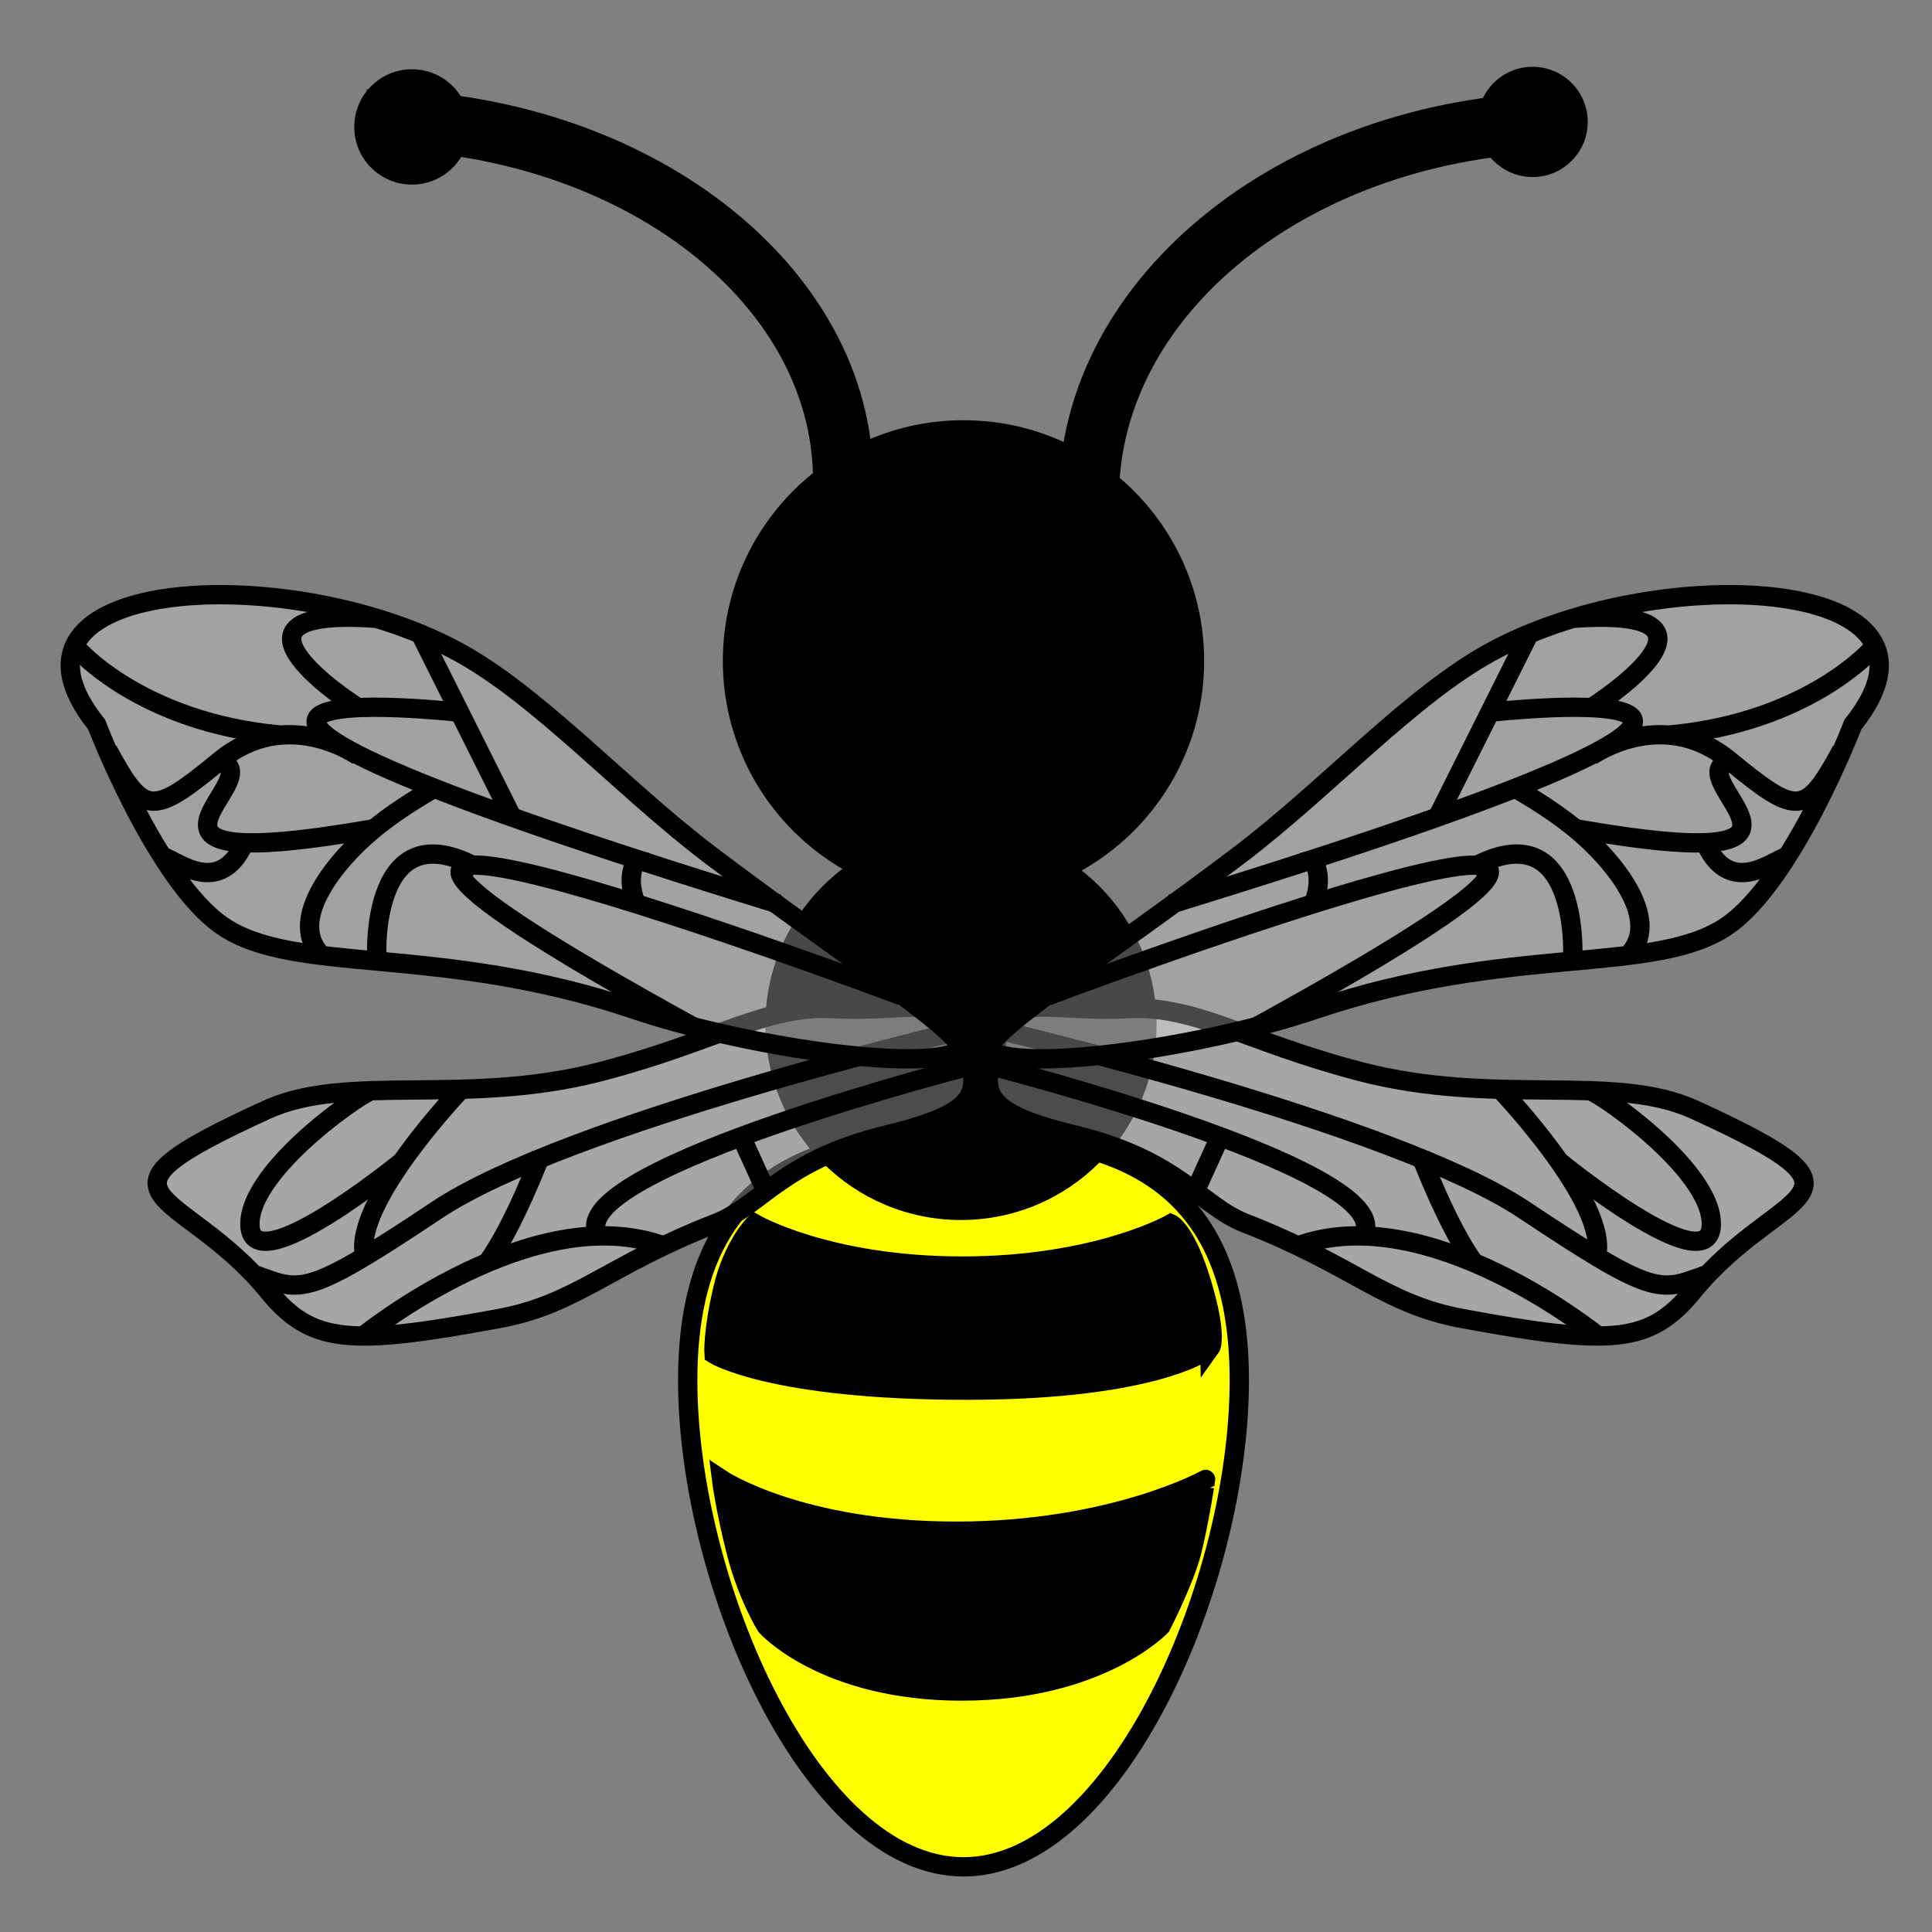 <?xml version="1.0" encoding="utf-8"?>
<!DOCTYPE svg PUBLIC "-//W3C//DTD SVG 1.1//EN" "http://www.w3.org/Graphics/SVG/1.1/DTD/svg11.dtd">
<svg version="1.1" xmlns="http://www.w3.org/2000/svg" xmlns:xlink="http://www.w3.org/1999/xlink" x="0px" y="0px" width="100px" height="100px" viewBox="0 0 100 100" enable-background="new 0 0 100 100" xml:space="preserve">
	<rect x="0" y="0" width="100" height="100" fill="#808080" stroke="none"/>
	<defs>
		<style>
			#Wings>g {
				animation-timing-function: ease-in-out;
				animation-direction: alternate;
			}
			@keyframes top_left_animation {
				  0% { transform: rotate(-20deg); }
				100% { transform: rotate(20deg); }
			}
			#Top_Left_Wing {
				animation: top_left_animation .20s infinite;
				transform-origin: 100% 100%;
			}
			@keyframes top_right_animation {
				  0% { transform: rotate(20deg); }
				100% { transform: rotate(-20deg); }
			}
			#Top_Right_Wing {
				animation: top_right_animation .20s infinite;
				transform-origin: 0% 100%;
			}
			@keyframes bottom_left_animation {
				  0% { transform: rotate(-10deg); }
				100% { transform: rotate(35deg); }
			}
			#Bottom_Left_Wing {
				animation: bottom_left_animation .20s infinite;
				transform-origin: 100% 100%;
			}
			@keyframes bottom_right_animation {
				  0% { transform: rotate(10deg); }
				100% { transform: rotate(-35deg); }
			}
			#Bottom_Right_Wing {
				animation: bottom_right_animation .20s infinite;
				transform-origin: 0% 100%;
			}
		</style>
	</defs>
	<g id="Bee">
		<circle cx="49.87" cy="34.207" r="12.456"/>
		<path fill="#FFFF00" stroke="#000000" d="M49.871,58.731c-7.883,0-14.275,2.257-14.275,12.719c0,10.463,6.392,25.177,14.275,25.177 c7.885,0,14.275-14.714,14.275-25.177C64.146,60.988,57.756,58.731,49.871,58.731z"/>
		<path stroke="#000000" d="M61.679,80.325c-0.385,1.509-1.589,3.844-1.589,3.844s-3.178,3.358-10.31,3.358 c-7.132,0-10.12-3.358-10.12-3.358s-0.964-1.538-1.542-3.795s-0.771-3.796-0.771-3.796s4.044,2.677,12.14,2.677 s12.915-2.68,12.915-2.68S62.064,78.816,61.679,80.325z"/>
		<path stroke="#000000" d="M50.001,71.955c-10.075,0-13.043-1.864-13.043-1.864s-0.081-1.086,0.455-3.373s1.654-3.376,1.654-3.376 s3.785,2.19,10.741,2.19s10.8-2.19,10.8-2.19s0.778,0.341,1.605,3.114c0.827,2.774,0.438,3.31,0.438,3.31 S60.076,71.955,50.001,71.955z"/>
		<circle cx="49.74" cy="53.025" r="10.123"/>
		<g>
			<path d="M45.199,24.867h-3.115c0-9.445-10.362-17.129-23.099-17.129V4.624C33.439,4.624,45.199,13.705,45.199,24.867 L45.199,24.867z"/>
		</g>
		<g>
			<path d="M57.917,25.775h-3.115c0-11.592,11.932-21.022,26.601-21.022v3.115C68.452,7.867,57.917,15.901,57.917,25.775 L57.917,25.775z"/>
		</g>
		<circle cx="21.321" cy="6.57" r="2.985"/>
		<circle cx="79.328" cy="6.31" r="2.853"/>
	</g>
	<g id="Wings">
		<g id="Bottom_Right_Wing">
			<g>
				<path fill="#FFFFFF" fill-opacity="0.3" stroke="#000000" d="M51.764,53.333c0.563-1.919,3.014-0.92,6.541-1.125 c3.584-0.208,6.023,1.663,12.084,3.25c7,1.833,13.131,0.067,17.313,1.979c10.208,4.667,4.396,3.916-0.063,9.375 c-2.249,2.754-4.223,2.862-11.938,1.438c-4.063-0.75-5.625-2.75-11.25-4.938c-2.299-0.895-3.462-3.266-8.813-4.563 C50.139,57.417,50.889,56.313,51.764,53.333z"/>
			</g>
			<g>
				<line stroke="#000000" x1="61.764" y1="61.875" x2="63.014" y2="59.125"/>
				<path fill="none" stroke="#000000" d="M51.764,53.333c0,0,20.375,4.792,27.125,9.292s7,4.25,9.375,3.375"/>
				<path fill="none" stroke="#000000" d="M77.639,56.375c0,0,5.625,5.875,5,8.625"/>
				<path fill="none" stroke="#000000" d="M73.514,59.75c0,0,1.416,3.75,2.791,5.625"/>
				<path fill="none" stroke="#000000" d="M82.68,69.125c0,0-8.791-7.125-15.541-4.625"/>
				<path fill="none" stroke="#000000" d="M51.139,55.125c0,0,20.625,5.25,19.5,8.625"/>
				<path fill="none" stroke="#000000" d="M80.732,60.141c0,0,7.719,6.297,7.844,3.297s-6.453-7.344-6.328-6.969"/>
			</g>
		</g>
		<g id="Bottom_Left_Wing">
			<g>
				<path fill="#FFFFFF" fill-opacity="0.3" stroke="#000000" d="M49.75,53.333c-0.563-1.919-3.014-0.92-6.542-1.125 c-3.583-0.208-6.023,1.663-12.083,3.25c-7,1.833-13.13,0.067-17.313,1.979c-10.208,4.667-4.396,3.916,0.063,9.375 c2.249,2.754,4.222,2.862,11.938,1.438c4.063-0.75,5.625-2.75,11.25-4.938c2.299-0.895,3.462-3.266,8.813-4.563 C51.375,57.417,50.625,56.313,49.75,53.333z"/>
			</g>
			<g>
				<line stroke="#000000" x1="39.75" y1="61.875" x2="38.5" y2="59.125"/>
				<path fill="none" stroke="#000000" d="M49.75,53.333c0,0-20.375,4.792-27.125,9.292s-7,4.25-9.375,3.375"/>
				<path fill="none" stroke="#000000" d="M23.875,56.375c0,0-5.625,5.875-5,8.625"/>
				<path fill="none" stroke="#000000" d="M28,59.75c0,0-1.417,3.75-2.792,5.625"/>
				<path fill="none" stroke="#000000" d="M18.833,69.125c0,0,8.792-7.125,15.542-4.625"/>
				<path fill="none" stroke="#000000" d="M50.375,55.125c0,0-20.625,5.25-19.5,8.625"/>
				<path fill="none" stroke="#000000" d="M20.781,60.141c0,0-7.719,6.297-7.844,3.297s6.453-7.344,6.328-6.969"/>
			</g>
		</g>
		<g id="Top_Right_Wing">
			<g>
				<path fill="#F2F2F2" fill-opacity="0.3" stroke="#000000" d="M51.322,54.416c-0.992-0.561,5.805-4.837,12.834-10.166 c4.562-3.458,8.944-8.334,13.166-10.583c8.917-4.75,24.667-3.75,18.584,3.833c0,0-3.092,8.069-6.5,10.417 c-3.75,2.583-11.239,0.919-21.334,4.333C62.405,54.166,53.239,55.5,51.322,54.416z"/>
			</g>
			<g>
				<line fill="none" stroke="#000000" x1="79.114" y1="32.875" x2="74.489" y2="42.125"/>
				<path fill="none" stroke="#000000" d="M77.031,36.875c0,0,25.083-2.833-16.417,9.917"/>
				<path fill="none" stroke="#000000" d="M82.447,36.583c0,0,8.167-5.208-0.958-4.583"/>
				<path fill="none" stroke="#000000" d="M82.364,39.125c0,0,3.667-2.625,7.167,0.25s3.936,2.876,5.791-0.542"/>
				<path fill="none" stroke="#000000" d="M96.906,33.583c0,0-3.295,3.795-10.459,4.458"/>
				<path fill="none" stroke="#000000" d="M78.406,40.792c0,0,1.681,0.911,3.134,2.102c1.982,1.625,4.381,4.595,2.866,6.398"/>
				<path fill="none" stroke="#000000" d="M89.531,39.375c-1.438,0.438,0.348,1.978,0.602,3.079s-1.025,1.762-8.593,0.44"/>
				<path fill="none" stroke="#000000" d="M88.281,43.667c1.375,3,3.833,0.542,4.333,0.667"/>
				<path fill="none" stroke="#000000" d="M54.239,51.542c0,0,43.25-16.25,10.75,1.625"/>
				<path fill="none" stroke="#000000" d="M81.406,49.375c0,0,0.291-7.458-5.209-4.458"/>
				<path fill="none" stroke="#000000" d="M67.739,44.042c0.125,0.5,0.875,1,0.25,2.75"/>
			</g>
		</g>
		<g id="Top_Left_Wing">
			<g>
				<path fill="#F2F2F2" fill-opacity="0.3" stroke="#000000" d="M49.583,54.416c0.993-0.561-5.804-4.837-12.833-10.166 c-4.562-3.458-8.944-8.334-13.167-10.583C14.667,28.917-1.083,29.917,5,37.5c0,0,3.092,8.069,6.5,10.417 c3.75,2.583,11.239,0.919,21.333,4.333C38.5,54.166,47.667,55.5,49.583,54.416z"/>
			</g>
			<g>
				<line fill="none" stroke="#000000" x1="21.792" y1="32.875" x2="26.417" y2="42.125"/>
				<path fill="none" stroke="#000000" d="M23.875,36.875c0,0-25.083-2.833,16.417,9.917"/>
				<path fill="none" stroke="#000000" d="M18.458,36.583c0,0-8.167-5.208,0.958-4.583"/>
				<path fill="none" stroke="#000000" d="M18.542,39.125c0,0-3.667-2.625-7.167,0.25s-3.936,2.876-5.792-0.542"/>
				<path fill="none" stroke="#000000" d="M4,33.583c0,0,3.294,3.795,10.458,4.458"/>
				<path fill="none" stroke="#000000" d="M22.5,40.792c0,0-1.681,0.911-3.134,2.102c-1.982,1.625-4.38,4.595-2.866,6.398"/>
				<path fill="none" stroke="#000000" d="M11.375,39.375c1.438,0.438-0.348,1.978-0.602,3.079c-0.254,1.101,1.025,1.762,8.592,0.44" />
				<path fill="none" stroke="#000000" d="M12.625,43.667c-1.375,3-3.833,0.542-4.333,0.667"/>
				<path fill="none" stroke="#000000" d="M46.667,51.542c0,0-43.25-16.25-10.75,1.625"/>
				<path fill="none" stroke="#000000" d="M19.5,49.375c0,0-0.292-7.458,5.208-4.458"/>
				<path fill="none" stroke="#000000" d="M33.167,44.042c-0.125,0.5-0.875,1-0.25,2.75"/>
			</g>
		</g>
	</g>
</svg>

